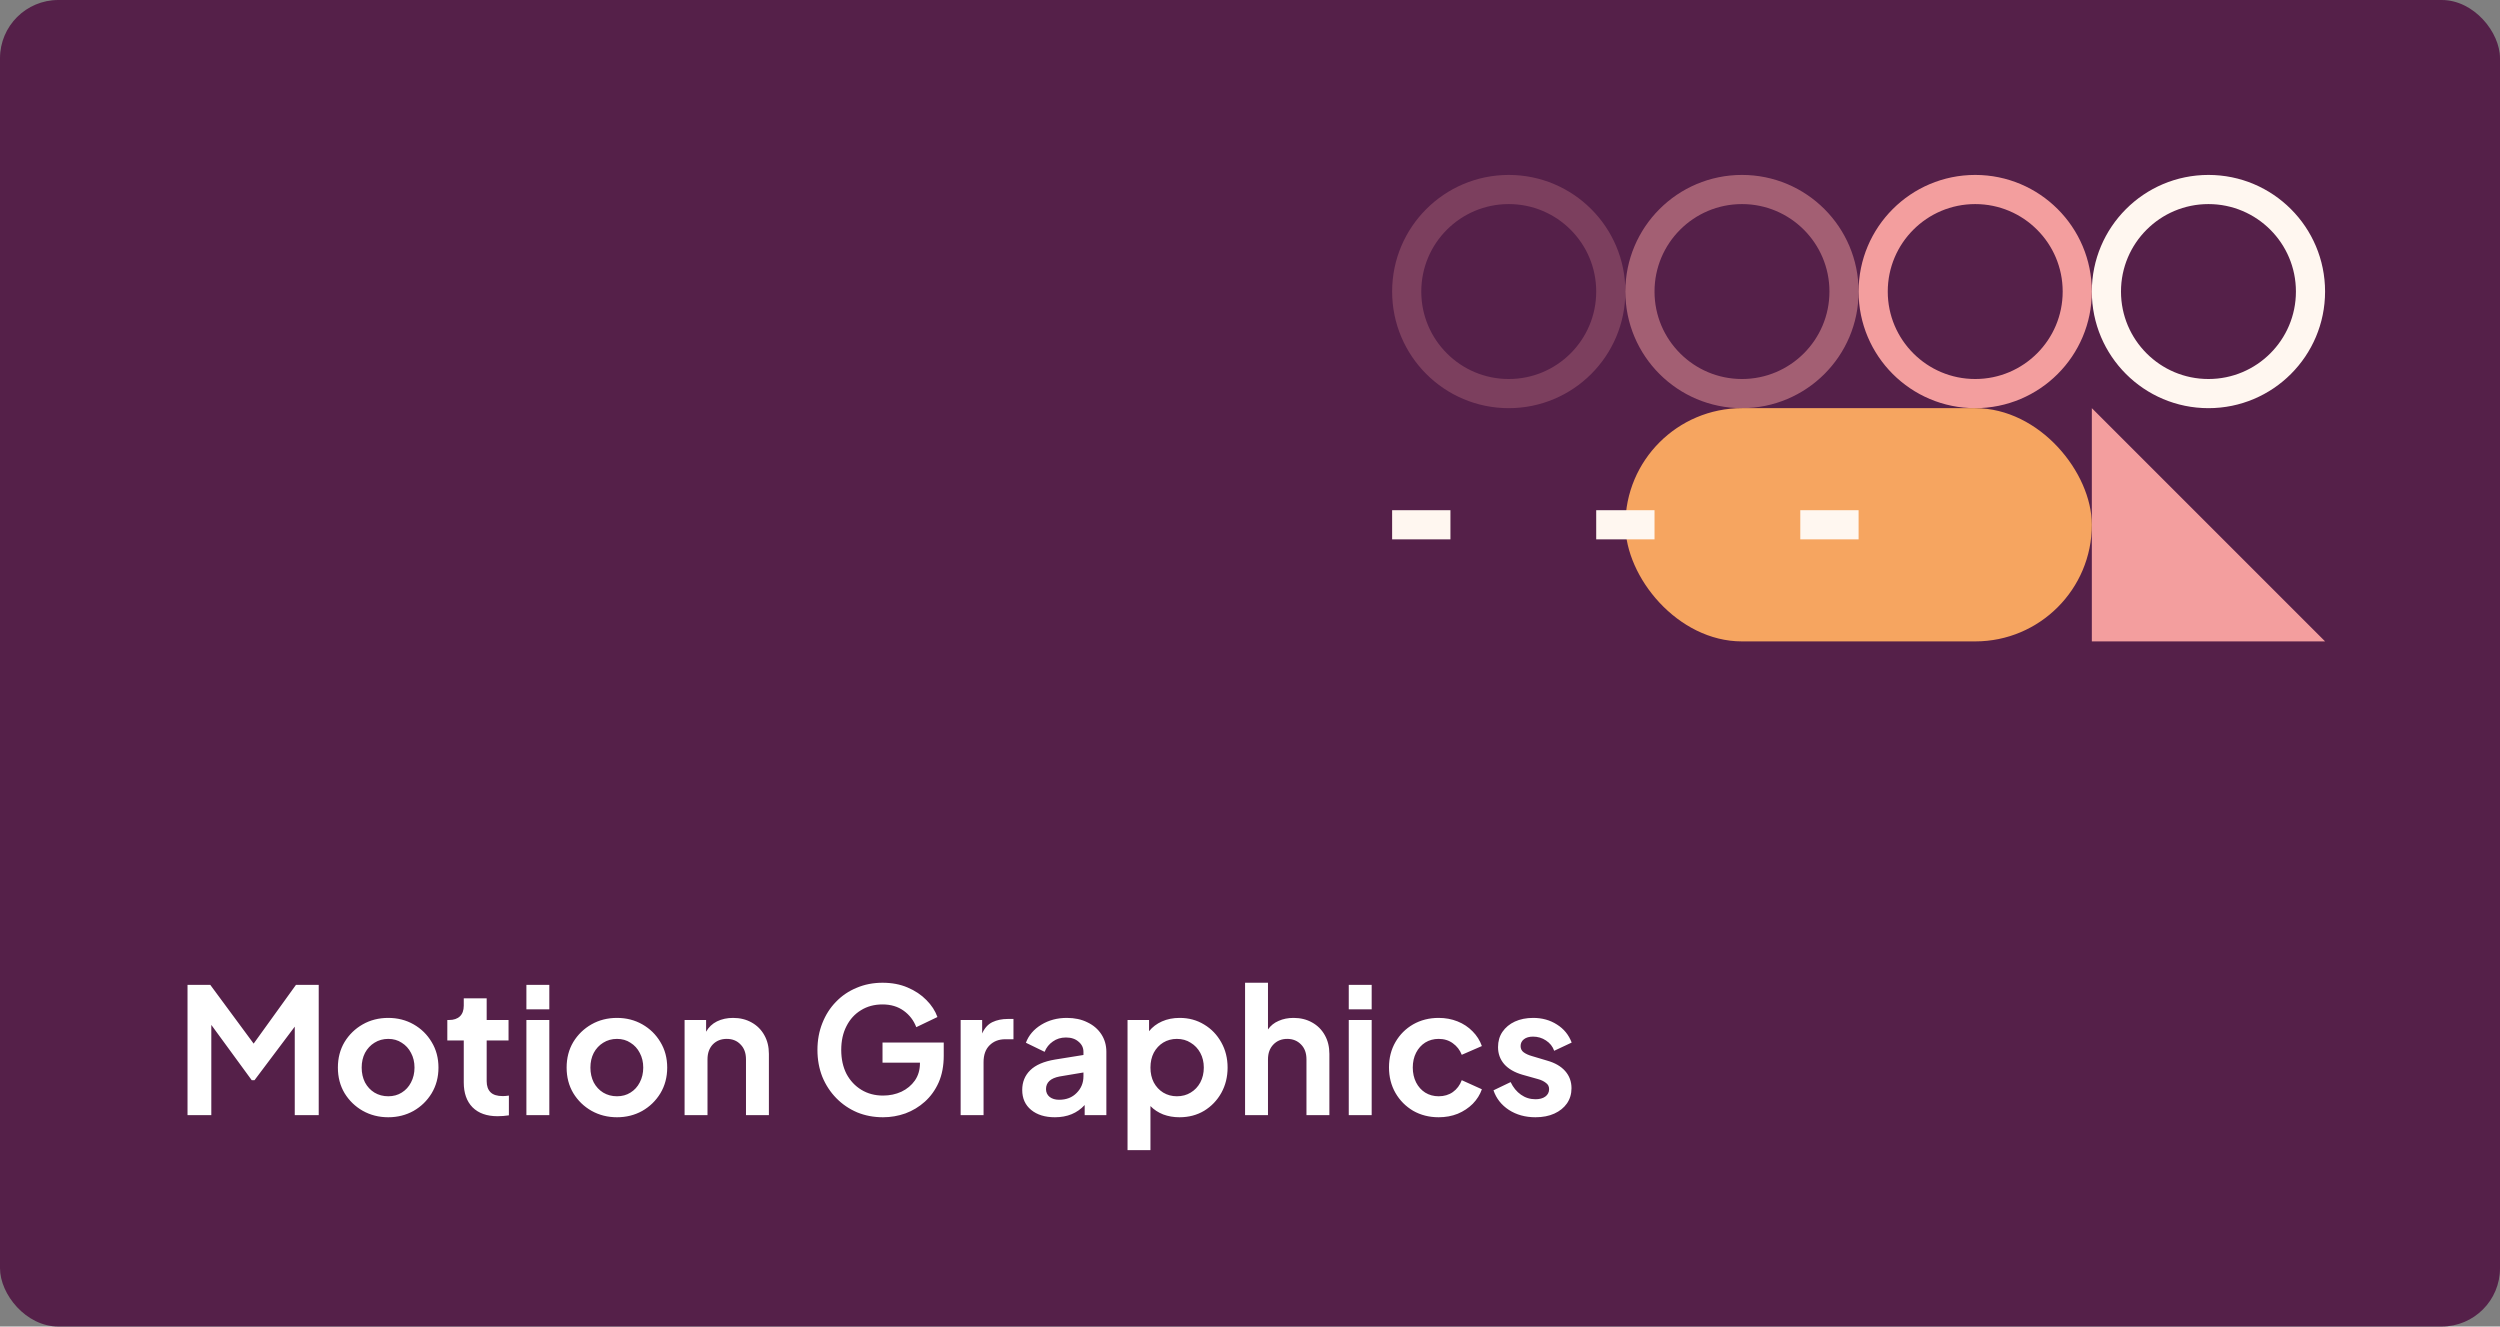 <svg width="343" height="182" viewBox="0 0 343 182" fill="none" xmlns="http://www.w3.org/2000/svg">
<rect x="0" y="0" width="343" height="182" fill="#808080" stroke="none"/>
<g clip-path="url(#clip0_0_198)">
<rect width="343" height="182" rx="8" fill="#552049"/>
<circle cx="271" cy="40" r="14" stroke="#F39E9E" stroke-width="4"/>
<circle cx="239" cy="40" r="14" stroke="#F39E9E" stroke-opacity="0.5" stroke-width="4"/>
<circle cx="207" cy="40" r="14" stroke="#F39E9E" stroke-opacity="0.25" stroke-width="4"/>
<circle cx="303" cy="40" r="14" stroke="#FFF7F0" stroke-width="4"/>
<path fill-rule="evenodd" clip-rule="evenodd" d="M319 88L287 56V88H319Z" fill="#F39E9E"/>
<rect x="223" y="56" width="64" height="32" rx="16" fill="#F6A560"/>
<path fill-rule="evenodd" clip-rule="evenodd" d="M195 70H191V74H195H199V70H195ZM219 70H223H227V74H223H219V70ZM247 70H251H255V74H251H247V70Z" fill="#FFF7F0"/>
<path d="M25.728 153H28.992V140.616L34.536 148.2H34.92L40.44 140.856V153H43.728V135.12H40.608L34.8 143.184L28.848 135.12H25.728V153ZM53.27 153.288C54.534 153.288 55.686 153 56.726 152.424C57.766 151.832 58.598 151.024 59.222 150C59.846 148.96 60.158 147.784 60.158 146.472C60.158 145.16 59.846 143.992 59.222 142.968C58.614 141.944 57.79 141.136 56.75 140.544C55.71 139.952 54.55 139.656 53.27 139.656C51.974 139.656 50.806 139.952 49.766 140.544C48.726 141.136 47.894 141.944 47.27 142.968C46.662 143.992 46.358 145.16 46.358 146.472C46.358 147.784 46.662 148.952 47.27 149.976C47.894 151 48.726 151.808 49.766 152.4C50.822 152.992 51.99 153.288 53.27 153.288ZM53.27 150.408C52.566 150.408 51.934 150.24 51.374 149.904C50.83 149.568 50.398 149.104 50.078 148.512C49.774 147.904 49.622 147.224 49.622 146.472C49.622 145.72 49.774 145.048 50.078 144.456C50.398 143.864 50.83 143.4 51.374 143.064C51.934 142.712 52.566 142.536 53.27 142.536C53.974 142.536 54.59 142.712 55.118 143.064C55.662 143.4 56.086 143.864 56.39 144.456C56.71 145.048 56.87 145.72 56.87 146.472C56.87 147.224 56.71 147.904 56.39 148.512C56.086 149.104 55.662 149.568 55.118 149.904C54.59 150.24 53.974 150.408 53.27 150.408ZM68.26 153.144C68.788 153.144 69.308 153.104 69.82 153.024V150.312C69.516 150.36 69.236 150.384 68.98 150.384C68.212 150.384 67.652 150.208 67.3 149.856C66.948 149.504 66.772 149 66.772 148.344V142.752H69.772V139.944H66.772V136.968H63.628V137.976C63.628 138.616 63.452 139.104 63.1 139.44C62.748 139.776 62.252 139.944 61.612 139.944H61.372V142.752H63.628V148.512C63.628 149.968 64.028 151.104 64.828 151.92C65.644 152.736 66.788 153.144 68.26 153.144ZM72.222 138.48H75.366V135.12H72.222V138.48ZM72.222 153H75.366V139.944H72.222V153ZM84.653 153.288C85.917 153.288 87.069 153 88.109 152.424C89.149 151.832 89.981 151.024 90.605 150C91.229 148.96 91.541 147.784 91.541 146.472C91.541 145.16 91.229 143.992 90.605 142.968C89.997 141.944 89.173 141.136 88.133 140.544C87.093 139.952 85.933 139.656 84.653 139.656C83.357 139.656 82.189 139.952 81.149 140.544C80.109 141.136 79.277 141.944 78.653 142.968C78.045 143.992 77.741 145.16 77.741 146.472C77.741 147.784 78.045 148.952 78.653 149.976C79.277 151 80.109 151.808 81.149 152.4C82.205 152.992 83.373 153.288 84.653 153.288ZM84.653 150.408C83.949 150.408 83.317 150.24 82.757 149.904C82.213 149.568 81.781 149.104 81.461 148.512C81.157 147.904 81.005 147.224 81.005 146.472C81.005 145.72 81.157 145.048 81.461 144.456C81.781 143.864 82.213 143.4 82.757 143.064C83.317 142.712 83.949 142.536 84.653 142.536C85.357 142.536 85.973 142.712 86.501 143.064C87.045 143.4 87.469 143.864 87.773 144.456C88.093 145.048 88.253 145.72 88.253 146.472C88.253 147.224 88.093 147.904 87.773 148.512C87.469 149.104 87.045 149.568 86.501 149.904C85.973 150.24 85.357 150.408 84.653 150.408ZM93.925 153H97.069V145.344C97.069 144.496 97.309 143.816 97.789 143.304C98.285 142.792 98.925 142.536 99.709 142.536C100.493 142.536 101.125 142.792 101.605 143.304C102.101 143.8 102.349 144.48 102.349 145.344V153H105.493V144.6C105.493 143.624 105.285 142.768 104.869 142.032C104.453 141.28 103.869 140.696 103.117 140.28C102.381 139.864 101.533 139.656 100.573 139.656C99.757 139.656 99.021 139.816 98.365 140.136C97.725 140.456 97.229 140.928 96.877 141.552V139.944H93.925V153ZM121.153 153.288C122.209 153.288 123.233 153.112 124.225 152.76C125.217 152.392 126.105 151.856 126.889 151.152C127.689 150.432 128.321 149.552 128.785 148.512C129.249 147.456 129.481 146.232 129.481 144.84V143.04H121.081V145.8H126.217V145.872C126.217 146.784 125.985 147.576 125.521 148.248C125.057 148.904 124.441 149.416 123.673 149.784C122.905 150.136 122.065 150.312 121.153 150.312C120.033 150.312 119.041 150.048 118.177 149.52C117.313 148.992 116.633 148.264 116.137 147.336C115.657 146.392 115.417 145.296 115.417 144.048C115.417 142.8 115.657 141.712 116.137 140.784C116.617 139.84 117.281 139.112 118.129 138.6C118.977 138.072 119.961 137.808 121.081 137.808C122.217 137.808 123.185 138.096 123.985 138.672C124.785 139.248 125.361 140 125.713 140.928L128.617 139.536C128.313 138.688 127.809 137.912 127.105 137.208C126.401 136.488 125.537 135.912 124.513 135.48C123.505 135.048 122.361 134.832 121.081 134.832C119.801 134.832 118.617 135.064 117.529 135.528C116.441 135.976 115.497 136.616 114.697 137.448C113.897 138.264 113.273 139.24 112.825 140.376C112.377 141.496 112.153 142.72 112.153 144.048C112.153 145.376 112.377 146.608 112.825 147.744C113.289 148.864 113.929 149.84 114.745 150.672C115.561 151.504 116.513 152.152 117.601 152.616C118.689 153.064 119.873 153.288 121.153 153.288ZM131.8 153H134.944V145.728C134.944 144.736 135.216 143.968 135.76 143.424C136.32 142.864 137.04 142.584 137.92 142.584H139.048V139.8H138.28C137.48 139.8 136.776 139.944 136.168 140.232C135.56 140.52 135.088 141.04 134.752 141.792V139.944H131.8V153ZM144.737 153.288C146.433 153.288 147.793 152.728 148.817 151.608V153H151.793V144.312C151.793 143.4 151.561 142.592 151.097 141.888C150.633 141.184 149.993 140.64 149.177 140.256C148.377 139.856 147.441 139.656 146.368 139.656C145.057 139.656 143.889 139.968 142.865 140.592C141.841 141.216 141.137 142.04 140.753 143.064L143.321 144.312C143.561 143.72 143.937 143.248 144.449 142.896C144.961 142.528 145.561 142.344 146.249 142.344C146.969 142.344 147.545 142.536 147.977 142.92C148.425 143.288 148.649 143.752 148.649 144.312V144.744L144.761 145.368C143.225 145.624 142.089 146.112 141.353 146.832C140.617 147.552 140.249 148.456 140.249 149.544C140.249 150.696 140.657 151.608 141.473 152.28C142.289 152.952 143.377 153.288 144.737 153.288ZM143.513 149.424C143.513 148.512 144.129 147.936 145.361 147.696L148.649 147.144V147.672C148.649 148.568 148.337 149.328 147.713 149.952C147.105 150.576 146.305 150.888 145.312 150.888C144.785 150.888 144.353 150.76 144.017 150.504C143.681 150.232 143.513 149.872 143.513 149.424ZM154.698 157.8H157.842V151.752C158.322 152.248 158.906 152.632 159.594 152.904C160.282 153.16 161.026 153.288 161.826 153.288C163.09 153.288 164.218 152.992 165.21 152.4C166.202 151.792 166.986 150.976 167.562 149.952C168.138 148.912 168.426 147.752 168.426 146.472C168.426 145.192 168.138 144.04 167.562 143.016C166.986 141.976 166.202 141.16 165.21 140.568C164.218 139.96 163.098 139.656 161.85 139.656C160.954 139.656 160.146 139.816 159.426 140.136C158.706 140.456 158.114 140.904 157.65 141.48V139.944H154.698V157.8ZM161.466 150.408C160.778 150.408 160.154 150.24 159.594 149.904C159.05 149.568 158.618 149.104 158.298 148.512C157.994 147.92 157.842 147.24 157.842 146.472C157.842 145.704 157.994 145.024 158.298 144.432C158.618 143.84 159.05 143.376 159.594 143.04C160.154 142.704 160.778 142.536 161.466 142.536C162.186 142.536 162.818 142.712 163.362 143.064C163.922 143.4 164.362 143.864 164.682 144.456C165.002 145.048 165.162 145.72 165.162 146.472C165.162 147.224 165.002 147.904 164.682 148.512C164.362 149.104 163.922 149.568 163.362 149.904C162.818 150.24 162.186 150.408 161.466 150.408ZM170.823 153H173.967V145.344C173.967 144.496 174.215 143.816 174.711 143.304C175.207 142.792 175.839 142.536 176.607 142.536C177.375 142.536 178.007 142.792 178.503 143.304C178.999 143.8 179.247 144.48 179.247 145.344V153H182.391V144.6C182.391 143.624 182.183 142.768 181.767 142.032C181.351 141.28 180.767 140.696 180.015 140.28C179.279 139.864 178.431 139.656 177.471 139.656C176.719 139.656 176.039 139.792 175.431 140.064C174.823 140.32 174.335 140.712 173.967 141.24V134.832H170.823V153ZM185.05 138.48H188.194V135.12H185.05V138.48ZM185.05 153H188.194V139.944H185.05V153ZM197.385 153.288C198.329 153.288 199.201 153.128 200.001 152.808C200.801 152.472 201.489 152.016 202.065 151.44C202.641 150.848 203.057 150.184 203.313 149.448L200.553 148.2C200.297 148.888 199.889 149.432 199.329 149.832C198.785 150.216 198.137 150.408 197.385 150.408C196.697 150.408 196.081 150.24 195.537 149.904C195.009 149.568 194.593 149.104 194.289 148.512C193.985 147.904 193.833 147.224 193.833 146.472C193.833 145.704 193.985 145.024 194.289 144.432C194.593 143.84 195.009 143.376 195.537 143.04C196.081 142.704 196.697 142.536 197.385 142.536C198.137 142.536 198.785 142.736 199.329 143.136C199.889 143.536 200.297 144.064 200.553 144.72L203.313 143.52C203.041 142.752 202.617 142.08 202.041 141.504C201.465 140.912 200.777 140.456 199.977 140.136C199.177 139.816 198.313 139.656 197.385 139.656C196.089 139.656 194.921 139.952 193.881 140.544C192.857 141.136 192.049 141.944 191.457 142.968C190.865 143.992 190.569 145.152 190.569 146.448C190.569 147.744 190.865 148.912 191.457 149.952C192.049 150.976 192.857 151.792 193.881 152.4C194.921 152.992 196.089 153.288 197.385 153.288ZM210.666 153.288C211.658 153.288 212.522 153.12 213.258 152.784C213.994 152.448 214.57 151.984 214.986 151.392C215.402 150.784 215.61 150.088 215.61 149.304C215.61 148.392 215.322 147.608 214.746 146.952C214.17 146.296 213.338 145.816 212.25 145.512L210.162 144.888C209.714 144.76 209.346 144.592 209.058 144.384C208.77 144.176 208.626 143.888 208.626 143.52C208.626 143.136 208.778 142.824 209.082 142.584C209.386 142.344 209.802 142.224 210.33 142.224C210.986 142.224 211.578 142.4 212.106 142.752C212.65 143.104 213.026 143.576 213.234 144.168L215.634 143.04C215.234 141.984 214.562 141.16 213.618 140.568C212.674 139.96 211.586 139.656 210.354 139.656C209.41 139.656 208.57 139.824 207.834 140.16C207.114 140.496 206.546 140.968 206.13 141.576C205.73 142.168 205.53 142.864 205.53 143.664C205.53 144.56 205.81 145.336 206.37 145.992C206.946 146.648 207.786 147.136 208.89 147.456L211.026 148.056C211.442 148.168 211.794 148.336 212.082 148.56C212.386 148.768 212.538 149.056 212.538 149.424C212.538 149.856 212.362 150.2 212.01 150.456C211.674 150.696 211.226 150.816 210.666 150.816C209.93 150.816 209.266 150.608 208.674 150.192C208.082 149.776 207.61 149.2 207.258 148.464L204.906 149.592C205.29 150.712 205.994 151.608 207.018 152.28C208.058 152.952 209.274 153.288 210.666 153.288Z" fill="white"/>
</g>
<defs>
<clipPath id="clip0_0_198">
<rect width="343" height="182" fill="white"/>
</clipPath>
</defs>
</svg>
